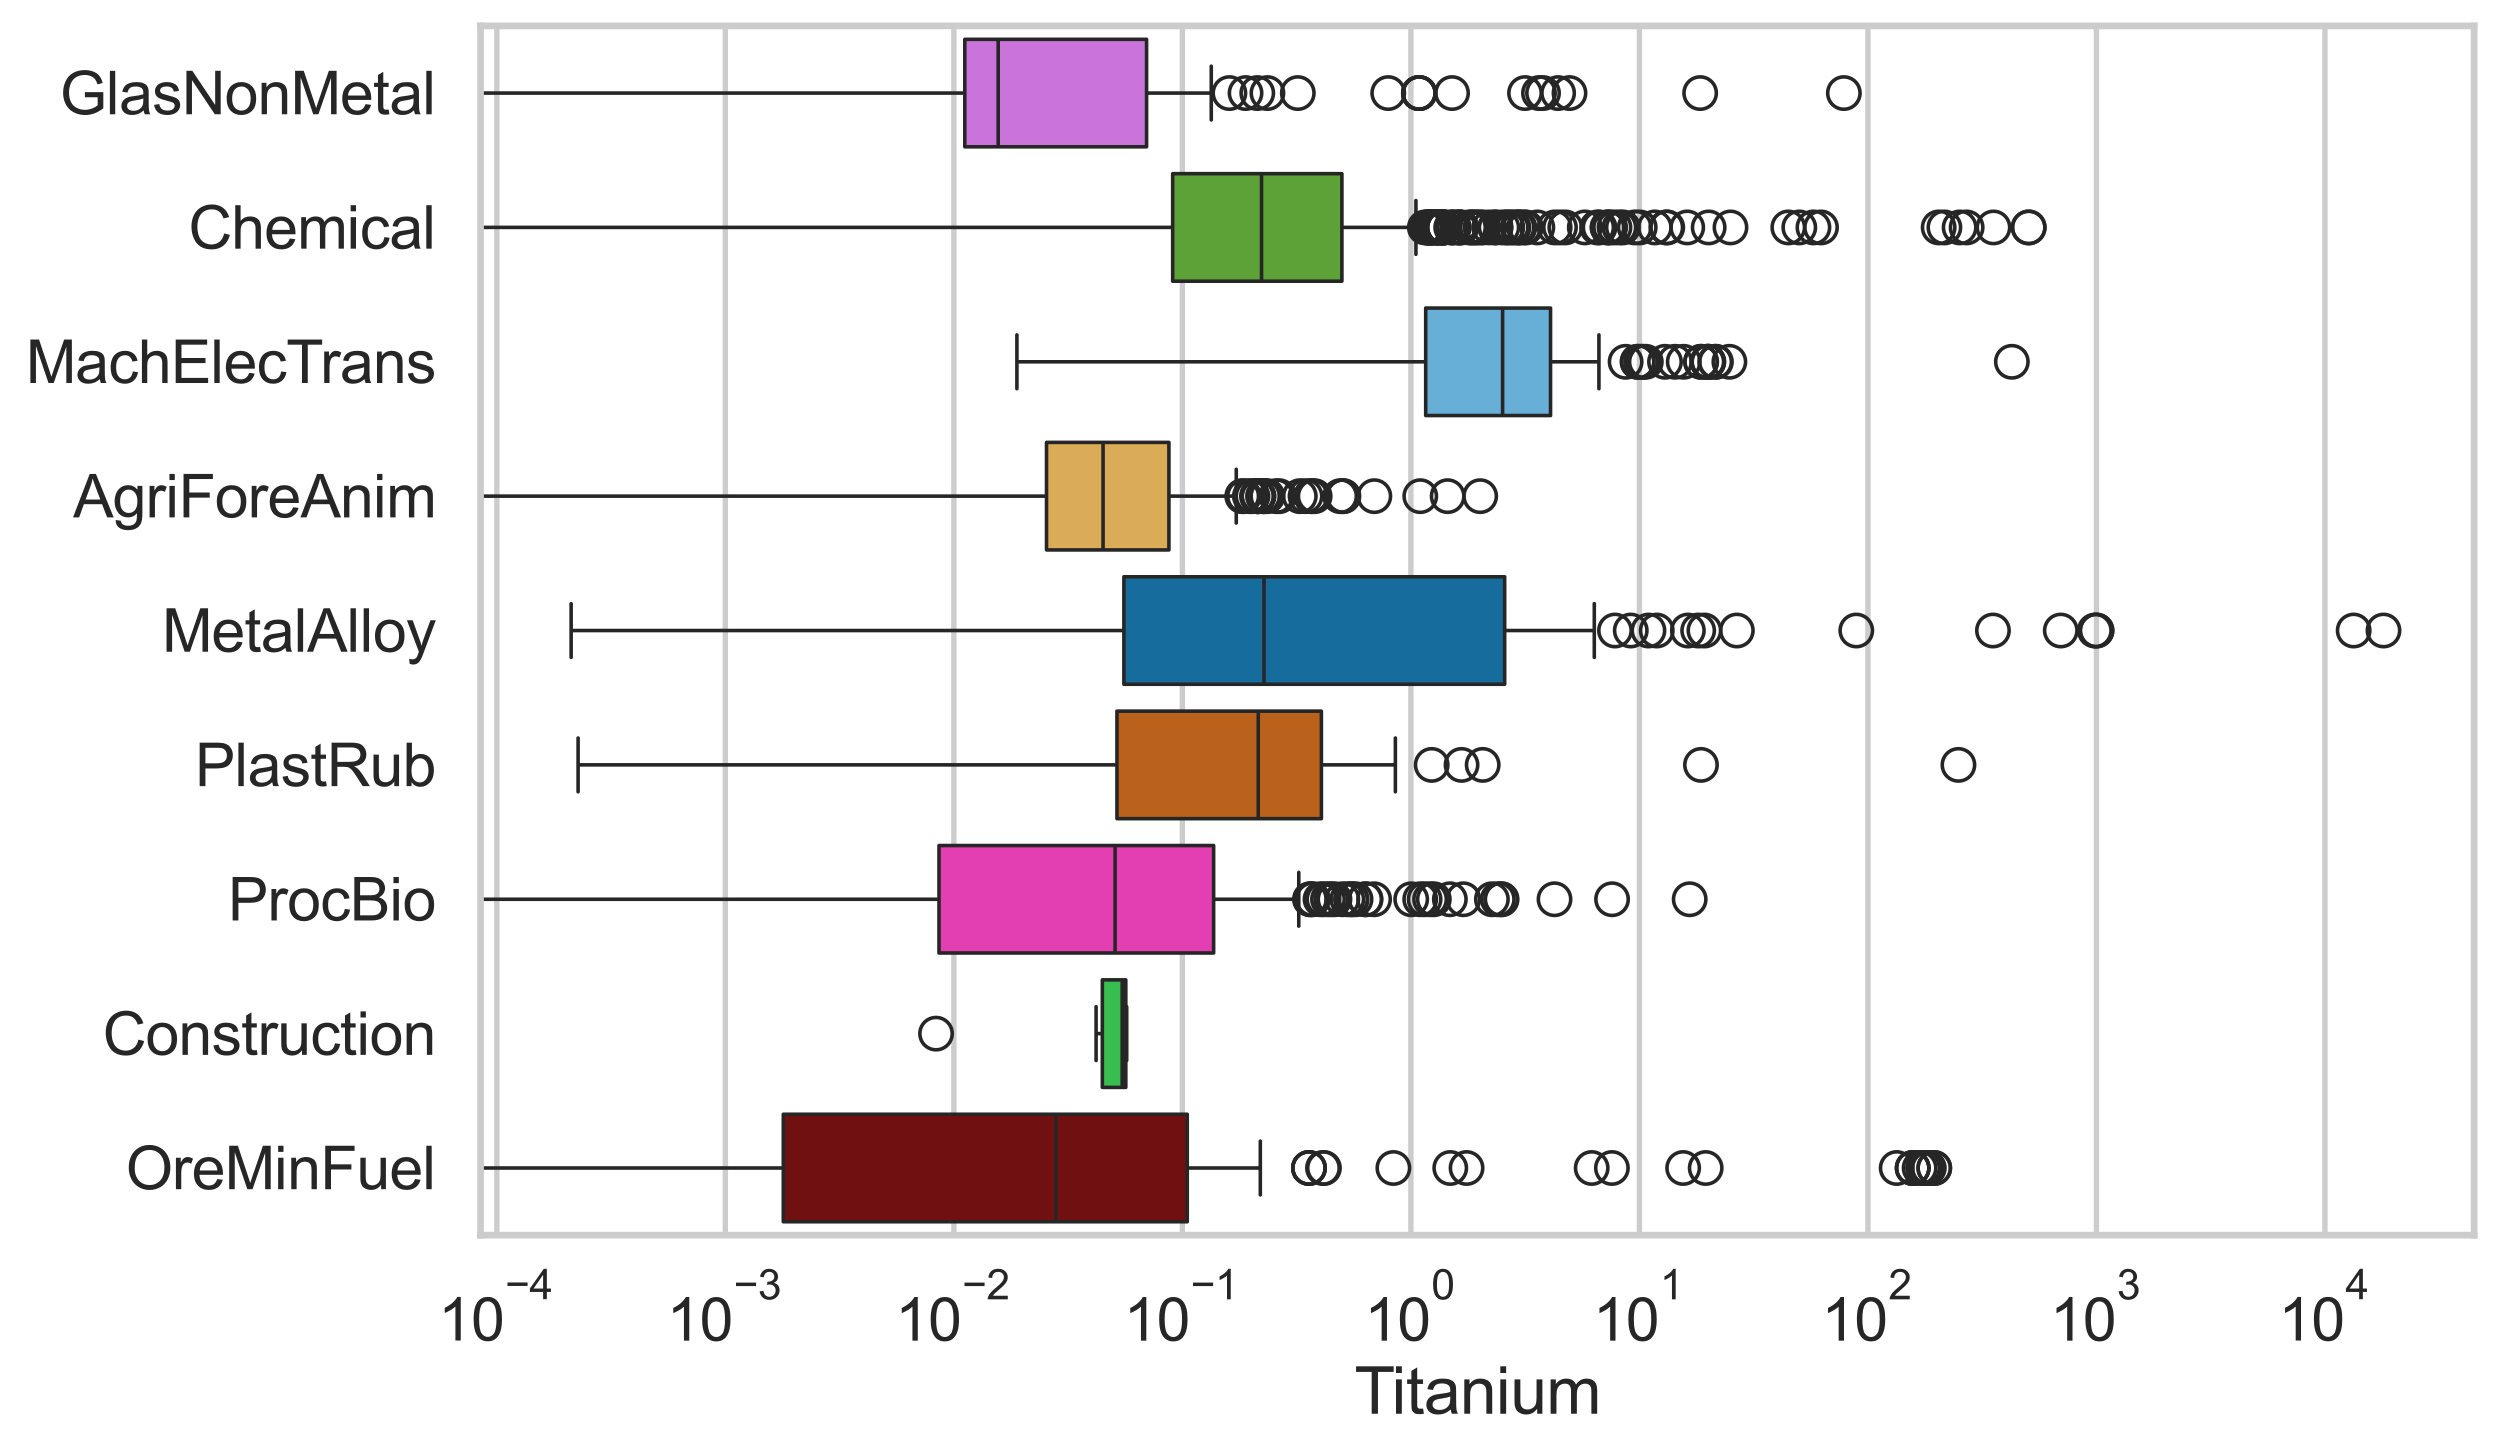 <?xml version="1.0" encoding="utf-8" standalone="no"?>
<!DOCTYPE svg PUBLIC "-//W3C//DTD SVG 1.1//EN"
  "http://www.w3.org/Graphics/SVG/1.1/DTD/svg11.dtd">
<svg xmlns:xlink="http://www.w3.org/1999/xlink" width="695.577pt" height="404.121pt" viewBox="0 0 695.577 404.121" xmlns="http://www.w3.org/2000/svg" version="1.1">
 <defs>
  <style type="text/css">*{stroke-linejoin: round; stroke-linecap: butt}</style>
 </defs>
 <g id="figure_1">
  <g id="patch_1">
   <path d="M 0 404.121 
L 695.577 404.121 
L 695.577 0 
L 0 0 
z
" style="fill: #ffffff"/>
  </g>
  <g id="axes_1">
   <g id="patch_2">
    <path d="M 133.697 343.665 
L 688.377 343.665 
L 688.377 7.2 
L 133.697 7.2 
z
" style="fill: #ffffff"/>
   </g>
   <g id="matplotlib.axis_1">
    <g id="xtick_1">
     <g id="line2d_1">
      <path d="M 138.236 343.665 
L 138.236 7.2 
" clip-path="url(#pc2e6f1750c)" style="fill: none; stroke: #cccccc; stroke-width: 1.5; stroke-linecap: round"/>
     </g>
     <g id="text_1">
      <!-- $\mathdefault{10^{-4}}$ -->
      <g style="fill: #262626" transform="translate(121.901 373.015) scale(0.165 -0.165)">
       <defs>
        <path id="ArialMT-31" d="M 2384 0 
L 1822 0 
L 1822 3584 
Q 1619 3391 1289 3197 
Q 959 3003 697 2906 
L 697 3450 
Q 1169 3672 1522 3987 
Q 1875 4303 2022 4600 
L 2384 4600 
L 2384 0 
z
" transform="scale(0.016)"/>
        <path id="ArialMT-30" d="M 266 2259 
Q 266 3072 433 3567 
Q 600 4063 929 4331 
Q 1259 4600 1759 4600 
Q 2128 4600 2406 4451 
Q 2684 4303 2865 4023 
Q 3047 3744 3150 3342 
Q 3253 2941 3253 2259 
Q 3253 1453 3087 958 
Q 2922 463 2592 192 
Q 2263 -78 1759 -78 
Q 1097 -78 719 397 
Q 266 969 266 2259 
z
M 844 2259 
Q 844 1131 1108 757 
Q 1372 384 1759 384 
Q 2147 384 2411 759 
Q 2675 1134 2675 2259 
Q 2675 3391 2411 3762 
Q 2147 4134 1753 4134 
Q 1366 4134 1134 3806 
Q 844 3388 844 2259 
z
" transform="scale(0.016)"/>
        <path id="ArialMT-2212" d="M 3381 1997 
L 356 1997 
L 356 2522 
L 3381 2522 
L 3381 1997 
z
" transform="scale(0.016)"/>
        <path id="ArialMT-34" d="M 2069 0 
L 2069 1097 
L 81 1097 
L 81 1613 
L 2172 4581 
L 2631 4581 
L 2631 1613 
L 3250 1613 
L 3250 1097 
L 2631 1097 
L 2631 0 
L 2069 0 
z
M 2069 1613 
L 2069 3678 
L 634 1613 
L 2069 1613 
z
" transform="scale(0.016)"/>
       </defs>
       <use xlink:href="#ArialMT-31" transform="translate(0 0.202)"/>
       <use xlink:href="#ArialMT-30" transform="translate(55.615 0.202)"/>
       <use xlink:href="#ArialMT-2212" transform="translate(112.973 69.895) scale(0.7)"/>
       <use xlink:href="#ArialMT-34" transform="translate(153.852 69.895) scale(0.7)"/>
      </g>
     </g>
    </g>
    <g id="xtick_2">
     <g id="line2d_2">
      <path d="M 201.815 343.665 
L 201.815 7.2 
" clip-path="url(#pc2e6f1750c)" style="fill: none; stroke: #cccccc; stroke-width: 1.5; stroke-linecap: round"/>
     </g>
     <g id="text_2">
      <!-- $\mathdefault{10^{-3}}$ -->
      <g style="fill: #262626" transform="translate(185.48 373.18) scale(0.165 -0.165)">
       <defs>
        <path id="ArialMT-33" d="M 269 1209 
L 831 1284 
Q 928 806 1161 595 
Q 1394 384 1728 384 
Q 2125 384 2398 659 
Q 2672 934 2672 1341 
Q 2672 1728 2419 1979 
Q 2166 2231 1775 2231 
Q 1616 2231 1378 2169 
L 1441 2663 
Q 1497 2656 1531 2656 
Q 1891 2656 2178 2843 
Q 2466 3031 2466 3422 
Q 2466 3731 2256 3934 
Q 2047 4138 1716 4138 
Q 1388 4138 1169 3931 
Q 950 3725 888 3313 
L 325 3413 
Q 428 3978 793 4289 
Q 1159 4600 1703 4600 
Q 2078 4600 2393 4439 
Q 2709 4278 2876 4000 
Q 3044 3722 3044 3409 
Q 3044 3113 2884 2869 
Q 2725 2625 2413 2481 
Q 2819 2388 3044 2092 
Q 3269 1797 3269 1353 
Q 3269 753 2831 336 
Q 2394 -81 1725 -81 
Q 1122 -81 723 278 
Q 325 638 269 1209 
z
" transform="scale(0.016)"/>
       </defs>
       <use xlink:href="#ArialMT-31" transform="translate(0 0.994)"/>
       <use xlink:href="#ArialMT-30" transform="translate(55.615 0.994)"/>
       <use xlink:href="#ArialMT-2212" transform="translate(112.973 70.688) scale(0.7)"/>
       <use xlink:href="#ArialMT-33" transform="translate(153.852 70.688) scale(0.7)"/>
      </g>
     </g>
    </g>
    <g id="xtick_3">
     <g id="line2d_3">
      <path d="M 265.395 343.665 
L 265.395 7.2 
" clip-path="url(#pc2e6f1750c)" style="fill: none; stroke: #cccccc; stroke-width: 1.5; stroke-linecap: round"/>
     </g>
     <g id="text_3">
      <!-- $\mathdefault{10^{-2}}$ -->
      <g style="fill: #262626" transform="translate(249.06 373.18) scale(0.165 -0.165)">
       <defs>
        <path id="ArialMT-32" d="M 3222 541 
L 3222 0 
L 194 0 
Q 188 203 259 391 
Q 375 700 629 1000 
Q 884 1300 1366 1694 
Q 2113 2306 2375 2664 
Q 2638 3022 2638 3341 
Q 2638 3675 2398 3904 
Q 2159 4134 1775 4134 
Q 1369 4134 1125 3890 
Q 881 3647 878 3216 
L 300 3275 
Q 359 3922 746 4261 
Q 1134 4600 1788 4600 
Q 2447 4600 2831 4234 
Q 3216 3869 3216 3328 
Q 3216 3053 3103 2787 
Q 2991 2522 2730 2228 
Q 2469 1934 1863 1422 
Q 1356 997 1212 845 
Q 1069 694 975 541 
L 3222 541 
z
" transform="scale(0.016)"/>
       </defs>
       <use xlink:href="#ArialMT-31" transform="translate(0 0.994)"/>
       <use xlink:href="#ArialMT-30" transform="translate(55.615 0.994)"/>
       <use xlink:href="#ArialMT-2212" transform="translate(112.973 70.688) scale(0.7)"/>
       <use xlink:href="#ArialMT-32" transform="translate(153.852 70.688) scale(0.7)"/>
      </g>
     </g>
    </g>
    <g id="xtick_4">
     <g id="line2d_4">
      <path d="M 328.975 343.665 
L 328.975 7.2 
" clip-path="url(#pc2e6f1750c)" style="fill: none; stroke: #cccccc; stroke-width: 1.5; stroke-linecap: round"/>
     </g>
     <g id="text_4">
      <!-- $\mathdefault{10^{-1}}$ -->
      <g style="fill: #262626" transform="translate(312.64 373.18) scale(0.165 -0.165)">
       <use xlink:href="#ArialMT-31" transform="translate(0 0.994)"/>
       <use xlink:href="#ArialMT-30" transform="translate(55.615 0.994)"/>
       <use xlink:href="#ArialMT-2212" transform="translate(112.973 70.688) scale(0.7)"/>
       <use xlink:href="#ArialMT-31" transform="translate(153.852 70.688) scale(0.7)"/>
      </g>
     </g>
    </g>
    <g id="xtick_5">
     <g id="line2d_5">
      <path d="M 392.555 343.665 
L 392.555 7.2 
" clip-path="url(#pc2e6f1750c)" style="fill: none; stroke: #cccccc; stroke-width: 1.5; stroke-linecap: round"/>
     </g>
     <g id="text_5">
      <!-- $\mathdefault{10^{0}}$ -->
      <g style="fill: #262626" transform="translate(379.602 373.18) scale(0.165 -0.165)">
       <use xlink:href="#ArialMT-31" transform="translate(0 0.994)"/>
       <use xlink:href="#ArialMT-30" transform="translate(55.615 0.994)"/>
       <use xlink:href="#ArialMT-30" transform="translate(112.973 70.688) scale(0.7)"/>
      </g>
     </g>
    </g>
    <g id="xtick_6">
     <g id="line2d_6">
      <path d="M 456.134 343.665 
L 456.134 7.2 
" clip-path="url(#pc2e6f1750c)" style="fill: none; stroke: #cccccc; stroke-width: 1.5; stroke-linecap: round"/>
     </g>
     <g id="text_6">
      <!-- $\mathdefault{10^{1}}$ -->
      <g style="fill: #262626" transform="translate(443.182 373.18) scale(0.165 -0.165)">
       <use xlink:href="#ArialMT-31" transform="translate(0 0.994)"/>
       <use xlink:href="#ArialMT-30" transform="translate(55.615 0.994)"/>
       <use xlink:href="#ArialMT-31" transform="translate(112.973 70.688) scale(0.7)"/>
      </g>
     </g>
    </g>
    <g id="xtick_7">
     <g id="line2d_7">
      <path d="M 519.714 343.665 
L 519.714 7.2 
" clip-path="url(#pc2e6f1750c)" style="fill: none; stroke: #cccccc; stroke-width: 1.5; stroke-linecap: round"/>
     </g>
     <g id="text_7">
      <!-- $\mathdefault{10^{2}}$ -->
      <g style="fill: #262626" transform="translate(506.762 373.18) scale(0.165 -0.165)">
       <use xlink:href="#ArialMT-31" transform="translate(0 0.994)"/>
       <use xlink:href="#ArialMT-30" transform="translate(55.615 0.994)"/>
       <use xlink:href="#ArialMT-32" transform="translate(112.973 70.688) scale(0.7)"/>
      </g>
     </g>
    </g>
    <g id="xtick_8">
     <g id="line2d_8">
      <path d="M 583.294 343.665 
L 583.294 7.2 
" clip-path="url(#pc2e6f1750c)" style="fill: none; stroke: #cccccc; stroke-width: 1.5; stroke-linecap: round"/>
     </g>
     <g id="text_8">
      <!-- $\mathdefault{10^{3}}$ -->
      <g style="fill: #262626" transform="translate(570.341 373.18) scale(0.165 -0.165)">
       <use xlink:href="#ArialMT-31" transform="translate(0 0.994)"/>
       <use xlink:href="#ArialMT-30" transform="translate(55.615 0.994)"/>
       <use xlink:href="#ArialMT-33" transform="translate(112.973 70.688) scale(0.7)"/>
      </g>
     </g>
    </g>
    <g id="xtick_9">
     <g id="line2d_9">
      <path d="M 646.874 343.665 
L 646.874 7.2 
" clip-path="url(#pc2e6f1750c)" style="fill: none; stroke: #cccccc; stroke-width: 1.5; stroke-linecap: round"/>
     </g>
     <g id="text_9">
      <!-- $\mathdefault{10^{4}}$ -->
      <g style="fill: #262626" transform="translate(633.921 373.015) scale(0.165 -0.165)">
       <use xlink:href="#ArialMT-31" transform="translate(0 0.202)"/>
       <use xlink:href="#ArialMT-30" transform="translate(55.615 0.202)"/>
       <use xlink:href="#ArialMT-34" transform="translate(112.973 69.895) scale(0.7)"/>
      </g>
     </g>
    </g>
    <g id="xtick_10"/>
    <g id="xtick_11"/>
    <g id="xtick_12"/>
    <g id="xtick_13"/>
    <g id="xtick_14"/>
    <g id="xtick_15"/>
    <g id="xtick_16"/>
    <g id="xtick_17"/>
    <g id="xtick_18"/>
    <g id="xtick_19"/>
    <g id="xtick_20"/>
    <g id="xtick_21"/>
    <g id="xtick_22"/>
    <g id="xtick_23"/>
    <g id="xtick_24"/>
    <g id="xtick_25"/>
    <g id="xtick_26"/>
    <g id="xtick_27"/>
    <g id="xtick_28"/>
    <g id="xtick_29"/>
    <g id="xtick_30"/>
    <g id="xtick_31"/>
    <g id="xtick_32"/>
    <g id="xtick_33"/>
    <g id="xtick_34"/>
    <g id="xtick_35"/>
    <g id="xtick_36"/>
    <g id="xtick_37"/>
    <g id="xtick_38"/>
    <g id="xtick_39"/>
    <g id="xtick_40"/>
    <g id="xtick_41"/>
    <g id="xtick_42"/>
    <g id="xtick_43"/>
    <g id="xtick_44"/>
    <g id="xtick_45"/>
    <g id="xtick_46"/>
    <g id="xtick_47"/>
    <g id="xtick_48"/>
    <g id="xtick_49"/>
    <g id="xtick_50"/>
    <g id="xtick_51"/>
    <g id="xtick_52"/>
    <g id="xtick_53"/>
    <g id="xtick_54"/>
    <g id="xtick_55"/>
    <g id="xtick_56"/>
    <g id="xtick_57"/>
    <g id="xtick_58"/>
    <g id="xtick_59"/>
    <g id="xtick_60"/>
    <g id="xtick_61"/>
    <g id="xtick_62"/>
    <g id="xtick_63"/>
    <g id="xtick_64"/>
    <g id="xtick_65"/>
    <g id="xtick_66"/>
    <g id="xtick_67"/>
    <g id="xtick_68"/>
    <g id="xtick_69"/>
    <g id="xtick_70"/>
    <g id="xtick_71"/>
    <g id="xtick_72"/>
    <g id="xtick_73"/>
    <g id="xtick_74"/>
    <g id="xtick_75"/>
    <g id="xtick_76"/>
    <g id="xtick_77"/>
    <g id="text_10">
     <!-- Titanium -->
     <g style="fill: #262626" transform="translate(376.866 393.344) scale(0.18 -0.18)">
      <defs>
       <path id="ArialMT-54" d="M 1659 0 
L 1659 4041 
L 150 4041 
L 150 4581 
L 3781 4581 
L 3781 4041 
L 2266 4041 
L 2266 0 
L 1659 0 
z
" transform="scale(0.016)"/>
       <path id="ArialMT-69" d="M 425 3934 
L 425 4581 
L 988 4581 
L 988 3934 
L 425 3934 
z
M 425 0 
L 425 3319 
L 988 3319 
L 988 0 
L 425 0 
z
" transform="scale(0.016)"/>
       <path id="ArialMT-74" d="M 1650 503 
L 1731 6 
Q 1494 -44 1306 -44 
Q 1000 -44 831 53 
Q 663 150 594 308 
Q 525 466 525 972 
L 525 2881 
L 113 2881 
L 113 3319 
L 525 3319 
L 525 4141 
L 1084 4478 
L 1084 3319 
L 1650 3319 
L 1650 2881 
L 1084 2881 
L 1084 941 
Q 1084 700 1114 631 
Q 1144 563 1211 522 
Q 1278 481 1403 481 
Q 1497 481 1650 503 
z
" transform="scale(0.016)"/>
       <path id="ArialMT-61" d="M 2588 409 
Q 2275 144 1986 34 
Q 1697 -75 1366 -75 
Q 819 -75 525 192 
Q 231 459 231 875 
Q 231 1119 342 1320 
Q 453 1522 633 1644 
Q 813 1766 1038 1828 
Q 1203 1872 1538 1913 
Q 2219 1994 2541 2106 
Q 2544 2222 2544 2253 
Q 2544 2597 2384 2738 
Q 2169 2928 1744 2928 
Q 1347 2928 1158 2789 
Q 969 2650 878 2297 
L 328 2372 
Q 403 2725 575 2942 
Q 747 3159 1072 3276 
Q 1397 3394 1825 3394 
Q 2250 3394 2515 3294 
Q 2781 3194 2906 3042 
Q 3031 2891 3081 2659 
Q 3109 2516 3109 2141 
L 3109 1391 
Q 3109 606 3145 398 
Q 3181 191 3288 0 
L 2700 0 
Q 2613 175 2588 409 
z
M 2541 1666 
Q 2234 1541 1622 1453 
Q 1275 1403 1131 1340 
Q 988 1278 909 1158 
Q 831 1038 831 891 
Q 831 666 1001 516 
Q 1172 366 1500 366 
Q 1825 366 2078 508 
Q 2331 650 2450 897 
Q 2541 1088 2541 1459 
L 2541 1666 
z
" transform="scale(0.016)"/>
       <path id="ArialMT-6e" d="M 422 0 
L 422 3319 
L 928 3319 
L 928 2847 
Q 1294 3394 1984 3394 
Q 2284 3394 2536 3286 
Q 2788 3178 2913 3003 
Q 3038 2828 3088 2588 
Q 3119 2431 3119 2041 
L 3119 0 
L 2556 0 
L 2556 2019 
Q 2556 2363 2490 2533 
Q 2425 2703 2258 2804 
Q 2091 2906 1866 2906 
Q 1506 2906 1245 2678 
Q 984 2450 984 1813 
L 984 0 
L 422 0 
z
" transform="scale(0.016)"/>
       <path id="ArialMT-75" d="M 2597 0 
L 2597 488 
Q 2209 -75 1544 -75 
Q 1250 -75 995 37 
Q 741 150 617 320 
Q 494 491 444 738 
Q 409 903 409 1263 
L 409 3319 
L 972 3319 
L 972 1478 
Q 972 1038 1006 884 
Q 1059 663 1231 536 
Q 1403 409 1656 409 
Q 1909 409 2131 539 
Q 2353 669 2445 892 
Q 2538 1116 2538 1541 
L 2538 3319 
L 3100 3319 
L 3100 0 
L 2597 0 
z
" transform="scale(0.016)"/>
       <path id="ArialMT-6d" d="M 422 0 
L 422 3319 
L 925 3319 
L 925 2853 
Q 1081 3097 1340 3245 
Q 1600 3394 1931 3394 
Q 2300 3394 2536 3241 
Q 2772 3088 2869 2813 
Q 3263 3394 3894 3394 
Q 4388 3394 4653 3120 
Q 4919 2847 4919 2278 
L 4919 0 
L 4359 0 
L 4359 2091 
Q 4359 2428 4304 2576 
Q 4250 2725 4106 2815 
Q 3963 2906 3769 2906 
Q 3419 2906 3187 2673 
Q 2956 2441 2956 1928 
L 2956 0 
L 2394 0 
L 2394 2156 
Q 2394 2531 2256 2718 
Q 2119 2906 1806 2906 
Q 1569 2906 1367 2781 
Q 1166 2656 1075 2415 
Q 984 2175 984 1722 
L 984 0 
L 422 0 
z
" transform="scale(0.016)"/>
      </defs>
      <use xlink:href="#ArialMT-54"/>
      <use xlink:href="#ArialMT-69" transform="translate(57.334 0)"/>
      <use xlink:href="#ArialMT-74" transform="translate(79.551 0)"/>
      <use xlink:href="#ArialMT-61" transform="translate(107.334 0)"/>
      <use xlink:href="#ArialMT-6e" transform="translate(162.949 0)"/>
      <use xlink:href="#ArialMT-69" transform="translate(218.564 0)"/>
      <use xlink:href="#ArialMT-75" transform="translate(240.781 0)"/>
      <use xlink:href="#ArialMT-6d" transform="translate(296.396 0)"/>
     </g>
    </g>
   </g>
   <g id="matplotlib.axis_2">
    <g id="ytick_1">
     <g id="text_11">
      <!-- GlasNonMetal -->
      <g style="fill: #262626" transform="translate(16.659 31.798) scale(0.165 -0.165)">
       <defs>
        <path id="ArialMT-47" d="M 2638 1797 
L 2638 2334 
L 4578 2338 
L 4578 638 
Q 4131 281 3656 101 
Q 3181 -78 2681 -78 
Q 2006 -78 1454 211 
Q 903 500 622 1047 
Q 341 1594 341 2269 
Q 341 2938 620 3517 
Q 900 4097 1425 4378 
Q 1950 4659 2634 4659 
Q 3131 4659 3532 4498 
Q 3934 4338 4162 4050 
Q 4391 3763 4509 3300 
L 3963 3150 
Q 3859 3500 3706 3700 
Q 3553 3900 3268 4020 
Q 2984 4141 2638 4141 
Q 2222 4141 1919 4014 
Q 1616 3888 1430 3681 
Q 1244 3475 1141 3228 
Q 966 2803 966 2306 
Q 966 1694 1177 1281 
Q 1388 869 1791 669 
Q 2194 469 2647 469 
Q 3041 469 3416 620 
Q 3791 772 3984 944 
L 3984 1797 
L 2638 1797 
z
" transform="scale(0.016)"/>
        <path id="ArialMT-6c" d="M 409 0 
L 409 4581 
L 972 4581 
L 972 0 
L 409 0 
z
" transform="scale(0.016)"/>
        <path id="ArialMT-73" d="M 197 991 
L 753 1078 
Q 800 744 1014 566 
Q 1228 388 1613 388 
Q 2000 388 2187 545 
Q 2375 703 2375 916 
Q 2375 1106 2209 1216 
Q 2094 1291 1634 1406 
Q 1016 1563 777 1677 
Q 538 1791 414 1992 
Q 291 2194 291 2438 
Q 291 2659 392 2848 
Q 494 3038 669 3163 
Q 800 3259 1026 3326 
Q 1253 3394 1513 3394 
Q 1903 3394 2198 3281 
Q 2494 3169 2634 2976 
Q 2775 2784 2828 2463 
L 2278 2388 
Q 2241 2644 2061 2787 
Q 1881 2931 1553 2931 
Q 1166 2931 1000 2803 
Q 834 2675 834 2503 
Q 834 2394 903 2306 
Q 972 2216 1119 2156 
Q 1203 2125 1616 2013 
Q 2213 1853 2448 1751 
Q 2684 1650 2818 1456 
Q 2953 1263 2953 975 
Q 2953 694 2789 445 
Q 2625 197 2315 61 
Q 2006 -75 1616 -75 
Q 969 -75 630 194 
Q 291 463 197 991 
z
" transform="scale(0.016)"/>
        <path id="ArialMT-4e" d="M 488 0 
L 488 4581 
L 1109 4581 
L 3516 984 
L 3516 4581 
L 4097 4581 
L 4097 0 
L 3475 0 
L 1069 3600 
L 1069 0 
L 488 0 
z
" transform="scale(0.016)"/>
        <path id="ArialMT-6f" d="M 213 1659 
Q 213 2581 725 3025 
Q 1153 3394 1769 3394 
Q 2453 3394 2887 2945 
Q 3322 2497 3322 1706 
Q 3322 1066 3130 698 
Q 2938 331 2570 128 
Q 2203 -75 1769 -75 
Q 1072 -75 642 372 
Q 213 819 213 1659 
z
M 791 1659 
Q 791 1022 1069 705 
Q 1347 388 1769 388 
Q 2188 388 2466 706 
Q 2744 1025 2744 1678 
Q 2744 2294 2464 2611 
Q 2184 2928 1769 2928 
Q 1347 2928 1069 2612 
Q 791 2297 791 1659 
z
" transform="scale(0.016)"/>
        <path id="ArialMT-4d" d="M 475 0 
L 475 4581 
L 1388 4581 
L 2472 1338 
Q 2622 884 2691 659 
Q 2769 909 2934 1394 
L 4031 4581 
L 4847 4581 
L 4847 0 
L 4263 0 
L 4263 3834 
L 2931 0 
L 2384 0 
L 1059 3900 
L 1059 0 
L 475 0 
z
" transform="scale(0.016)"/>
        <path id="ArialMT-65" d="M 2694 1069 
L 3275 997 
Q 3138 488 2766 206 
Q 2394 -75 1816 -75 
Q 1088 -75 661 373 
Q 234 822 234 1631 
Q 234 2469 665 2931 
Q 1097 3394 1784 3394 
Q 2450 3394 2872 2941 
Q 3294 2488 3294 1666 
Q 3294 1616 3291 1516 
L 816 1516 
Q 847 969 1125 678 
Q 1403 388 1819 388 
Q 2128 388 2347 550 
Q 2566 713 2694 1069 
z
M 847 1978 
L 2700 1978 
Q 2663 2397 2488 2606 
Q 2219 2931 1791 2931 
Q 1403 2931 1139 2672 
Q 875 2413 847 1978 
z
" transform="scale(0.016)"/>
       </defs>
       <use xlink:href="#ArialMT-47"/>
       <use xlink:href="#ArialMT-6c" transform="translate(77.783 0)"/>
       <use xlink:href="#ArialMT-61" transform="translate(100 0)"/>
       <use xlink:href="#ArialMT-73" transform="translate(155.615 0)"/>
       <use xlink:href="#ArialMT-4e" transform="translate(205.615 0)"/>
       <use xlink:href="#ArialMT-6f" transform="translate(277.832 0)"/>
       <use xlink:href="#ArialMT-6e" transform="translate(333.447 0)"/>
       <use xlink:href="#ArialMT-4d" transform="translate(389.062 0)"/>
       <use xlink:href="#ArialMT-65" transform="translate(472.363 0)"/>
       <use xlink:href="#ArialMT-74" transform="translate(527.979 0)"/>
       <use xlink:href="#ArialMT-61" transform="translate(555.762 0)"/>
       <use xlink:href="#ArialMT-6c" transform="translate(611.377 0)"/>
      </g>
     </g>
    </g>
    <g id="ytick_2">
     <g id="text_12">
      <!-- Chemical -->
      <g style="fill: #262626" transform="translate(52.428 69.183) scale(0.165 -0.165)">
       <defs>
        <path id="ArialMT-43" d="M 3763 1606 
L 4369 1453 
Q 4178 706 3683 314 
Q 3188 -78 2472 -78 
Q 1731 -78 1267 223 
Q 803 525 561 1097 
Q 319 1669 319 2325 
Q 319 3041 592 3573 
Q 866 4106 1370 4382 
Q 1875 4659 2481 4659 
Q 3169 4659 3637 4309 
Q 4106 3959 4291 3325 
L 3694 3184 
Q 3534 3684 3231 3912 
Q 2928 4141 2469 4141 
Q 1941 4141 1586 3887 
Q 1231 3634 1087 3207 
Q 944 2781 944 2328 
Q 944 1744 1114 1308 
Q 1284 872 1643 656 
Q 2003 441 2422 441 
Q 2931 441 3284 734 
Q 3638 1028 3763 1606 
z
" transform="scale(0.016)"/>
        <path id="ArialMT-68" d="M 422 0 
L 422 4581 
L 984 4581 
L 984 2938 
Q 1378 3394 1978 3394 
Q 2347 3394 2619 3248 
Q 2891 3103 3008 2847 
Q 3125 2591 3125 2103 
L 3125 0 
L 2563 0 
L 2563 2103 
Q 2563 2525 2380 2717 
Q 2197 2909 1863 2909 
Q 1613 2909 1392 2779 
Q 1172 2650 1078 2428 
Q 984 2206 984 1816 
L 984 0 
L 422 0 
z
" transform="scale(0.016)"/>
        <path id="ArialMT-63" d="M 2588 1216 
L 3141 1144 
Q 3050 572 2676 248 
Q 2303 -75 1759 -75 
Q 1078 -75 664 370 
Q 250 816 250 1647 
Q 250 2184 428 2587 
Q 606 2991 970 3192 
Q 1334 3394 1763 3394 
Q 2303 3394 2647 3120 
Q 2991 2847 3088 2344 
L 2541 2259 
Q 2463 2594 2264 2762 
Q 2066 2931 1784 2931 
Q 1359 2931 1093 2626 
Q 828 2322 828 1663 
Q 828 994 1084 691 
Q 1341 388 1753 388 
Q 2084 388 2306 591 
Q 2528 794 2588 1216 
z
" transform="scale(0.016)"/>
       </defs>
       <use xlink:href="#ArialMT-43"/>
       <use xlink:href="#ArialMT-68" transform="translate(72.217 0)"/>
       <use xlink:href="#ArialMT-65" transform="translate(127.832 0)"/>
       <use xlink:href="#ArialMT-6d" transform="translate(183.447 0)"/>
       <use xlink:href="#ArialMT-69" transform="translate(266.748 0)"/>
       <use xlink:href="#ArialMT-63" transform="translate(288.965 0)"/>
       <use xlink:href="#ArialMT-61" transform="translate(338.965 0)"/>
       <use xlink:href="#ArialMT-6c" transform="translate(394.58 0)"/>
      </g>
     </g>
    </g>
    <g id="ytick_3">
     <g id="text_13">
      <!-- MachElecTrans -->
      <g style="fill: #262626" transform="translate(7.2 106.568) scale(0.165 -0.165)">
       <defs>
        <path id="ArialMT-45" d="M 506 0 
L 506 4581 
L 3819 4581 
L 3819 4041 
L 1113 4041 
L 1113 2638 
L 3647 2638 
L 3647 2100 
L 1113 2100 
L 1113 541 
L 3925 541 
L 3925 0 
L 506 0 
z
" transform="scale(0.016)"/>
        <path id="ArialMT-72" d="M 416 0 
L 416 3319 
L 922 3319 
L 922 2816 
Q 1116 3169 1280 3281 
Q 1444 3394 1641 3394 
Q 1925 3394 2219 3213 
L 2025 2691 
Q 1819 2813 1613 2813 
Q 1428 2813 1281 2702 
Q 1134 2591 1072 2394 
Q 978 2094 978 1738 
L 978 0 
L 416 0 
z
" transform="scale(0.016)"/>
       </defs>
       <use xlink:href="#ArialMT-4d"/>
       <use xlink:href="#ArialMT-61" transform="translate(83.301 0)"/>
       <use xlink:href="#ArialMT-63" transform="translate(138.916 0)"/>
       <use xlink:href="#ArialMT-68" transform="translate(188.916 0)"/>
       <use xlink:href="#ArialMT-45" transform="translate(244.531 0)"/>
       <use xlink:href="#ArialMT-6c" transform="translate(311.23 0)"/>
       <use xlink:href="#ArialMT-65" transform="translate(333.447 0)"/>
       <use xlink:href="#ArialMT-63" transform="translate(389.062 0)"/>
       <use xlink:href="#ArialMT-54" transform="translate(439.062 0)"/>
       <use xlink:href="#ArialMT-72" transform="translate(496.396 0)"/>
       <use xlink:href="#ArialMT-61" transform="translate(529.697 0)"/>
       <use xlink:href="#ArialMT-6e" transform="translate(585.312 0)"/>
       <use xlink:href="#ArialMT-73" transform="translate(640.928 0)"/>
      </g>
     </g>
    </g>
    <g id="ytick_4">
     <g id="text_14">
      <!-- AgriForeAnim -->
      <g style="fill: #262626" transform="translate(20.341 143.953) scale(0.165 -0.165)">
       <defs>
        <path id="ArialMT-41" d="M -9 0 
L 1750 4581 
L 2403 4581 
L 4278 0 
L 3588 0 
L 3053 1388 
L 1138 1388 
L 634 0 
L -9 0 
z
M 1313 1881 
L 2866 1881 
L 2388 3150 
Q 2169 3728 2063 4100 
Q 1975 3659 1816 3225 
L 1313 1881 
z
" transform="scale(0.016)"/>
        <path id="ArialMT-67" d="M 319 -275 
L 866 -356 
Q 900 -609 1056 -725 
Q 1266 -881 1628 -881 
Q 2019 -881 2231 -725 
Q 2444 -569 2519 -288 
Q 2563 -116 2559 434 
Q 2191 0 1641 0 
Q 956 0 581 494 
Q 206 988 206 1678 
Q 206 2153 378 2554 
Q 550 2956 876 3175 
Q 1203 3394 1644 3394 
Q 2231 3394 2613 2919 
L 2613 3319 
L 3131 3319 
L 3131 450 
Q 3131 -325 2973 -648 
Q 2816 -972 2473 -1159 
Q 2131 -1347 1631 -1347 
Q 1038 -1347 672 -1080 
Q 306 -813 319 -275 
z
M 784 1719 
Q 784 1066 1043 766 
Q 1303 466 1694 466 
Q 2081 466 2343 764 
Q 2606 1063 2606 1700 
Q 2606 2309 2336 2618 
Q 2066 2928 1684 2928 
Q 1309 2928 1046 2623 
Q 784 2319 784 1719 
z
" transform="scale(0.016)"/>
        <path id="ArialMT-46" d="M 525 0 
L 525 4581 
L 3616 4581 
L 3616 4041 
L 1131 4041 
L 1131 2622 
L 3281 2622 
L 3281 2081 
L 1131 2081 
L 1131 0 
L 525 0 
z
" transform="scale(0.016)"/>
       </defs>
       <use xlink:href="#ArialMT-41"/>
       <use xlink:href="#ArialMT-67" transform="translate(66.699 0)"/>
       <use xlink:href="#ArialMT-72" transform="translate(122.314 0)"/>
       <use xlink:href="#ArialMT-69" transform="translate(155.615 0)"/>
       <use xlink:href="#ArialMT-46" transform="translate(177.832 0)"/>
       <use xlink:href="#ArialMT-6f" transform="translate(238.916 0)"/>
       <use xlink:href="#ArialMT-72" transform="translate(294.531 0)"/>
       <use xlink:href="#ArialMT-65" transform="translate(327.832 0)"/>
       <use xlink:href="#ArialMT-41" transform="translate(383.447 0)"/>
       <use xlink:href="#ArialMT-6e" transform="translate(450.146 0)"/>
       <use xlink:href="#ArialMT-69" transform="translate(505.762 0)"/>
       <use xlink:href="#ArialMT-6d" transform="translate(527.979 0)"/>
      </g>
     </g>
    </g>
    <g id="ytick_5">
     <g id="text_15">
      <!-- MetalAlloy -->
      <g style="fill: #262626" transform="translate(45.088 181.337) scale(0.165 -0.165)">
       <defs>
        <path id="ArialMT-79" d="M 397 -1278 
L 334 -750 
Q 519 -800 656 -800 
Q 844 -800 956 -737 
Q 1069 -675 1141 -563 
Q 1194 -478 1313 -144 
Q 1328 -97 1363 -6 
L 103 3319 
L 709 3319 
L 1400 1397 
Q 1534 1031 1641 628 
Q 1738 1016 1872 1384 
L 2581 3319 
L 3144 3319 
L 1881 -56 
Q 1678 -603 1566 -809 
Q 1416 -1088 1222 -1217 
Q 1028 -1347 759 -1347 
Q 597 -1347 397 -1278 
z
" transform="scale(0.016)"/>
       </defs>
       <use xlink:href="#ArialMT-4d"/>
       <use xlink:href="#ArialMT-65" transform="translate(83.301 0)"/>
       <use xlink:href="#ArialMT-74" transform="translate(138.916 0)"/>
       <use xlink:href="#ArialMT-61" transform="translate(166.699 0)"/>
       <use xlink:href="#ArialMT-6c" transform="translate(222.314 0)"/>
       <use xlink:href="#ArialMT-41" transform="translate(244.531 0)"/>
       <use xlink:href="#ArialMT-6c" transform="translate(311.23 0)"/>
       <use xlink:href="#ArialMT-6c" transform="translate(333.447 0)"/>
       <use xlink:href="#ArialMT-6f" transform="translate(355.664 0)"/>
       <use xlink:href="#ArialMT-79" transform="translate(411.279 0)"/>
      </g>
     </g>
    </g>
    <g id="ytick_6">
     <g id="text_16">
      <!-- PlastRub -->
      <g style="fill: #262626" transform="translate(54.248 218.722) scale(0.165 -0.165)">
       <defs>
        <path id="ArialMT-50" d="M 494 0 
L 494 4581 
L 2222 4581 
Q 2678 4581 2919 4538 
Q 3256 4481 3484 4323 
Q 3713 4166 3852 3881 
Q 3991 3597 3991 3256 
Q 3991 2672 3619 2267 
Q 3247 1863 2275 1863 
L 1100 1863 
L 1100 0 
L 494 0 
z
M 1100 2403 
L 2284 2403 
Q 2872 2403 3119 2622 
Q 3366 2841 3366 3238 
Q 3366 3525 3220 3729 
Q 3075 3934 2838 4000 
Q 2684 4041 2272 4041 
L 1100 4041 
L 1100 2403 
z
" transform="scale(0.016)"/>
        <path id="ArialMT-52" d="M 503 0 
L 503 4581 
L 2534 4581 
Q 3147 4581 3465 4457 
Q 3784 4334 3975 4021 
Q 4166 3709 4166 3331 
Q 4166 2844 3850 2509 
Q 3534 2175 2875 2084 
Q 3116 1969 3241 1856 
Q 3506 1613 3744 1247 
L 4541 0 
L 3778 0 
L 3172 953 
Q 2906 1366 2734 1584 
Q 2563 1803 2427 1890 
Q 2291 1978 2150 2013 
Q 2047 2034 1813 2034 
L 1109 2034 
L 1109 0 
L 503 0 
z
M 1109 2559 
L 2413 2559 
Q 2828 2559 3062 2645 
Q 3297 2731 3419 2920 
Q 3541 3109 3541 3331 
Q 3541 3656 3305 3865 
Q 3069 4075 2559 4075 
L 1109 4075 
L 1109 2559 
z
" transform="scale(0.016)"/>
        <path id="ArialMT-62" d="M 941 0 
L 419 0 
L 419 4581 
L 981 4581 
L 981 2947 
Q 1338 3394 1891 3394 
Q 2197 3394 2470 3270 
Q 2744 3147 2920 2923 
Q 3097 2700 3197 2384 
Q 3297 2069 3297 1709 
Q 3297 856 2875 390 
Q 2453 -75 1863 -75 
Q 1275 -75 941 416 
L 941 0 
z
M 934 1684 
Q 934 1088 1097 822 
Q 1363 388 1816 388 
Q 2184 388 2453 708 
Q 2722 1028 2722 1663 
Q 2722 2313 2464 2622 
Q 2206 2931 1841 2931 
Q 1472 2931 1203 2611 
Q 934 2291 934 1684 
z
" transform="scale(0.016)"/>
       </defs>
       <use xlink:href="#ArialMT-50"/>
       <use xlink:href="#ArialMT-6c" transform="translate(66.699 0)"/>
       <use xlink:href="#ArialMT-61" transform="translate(88.916 0)"/>
       <use xlink:href="#ArialMT-73" transform="translate(144.531 0)"/>
       <use xlink:href="#ArialMT-74" transform="translate(194.531 0)"/>
       <use xlink:href="#ArialMT-52" transform="translate(222.314 0)"/>
       <use xlink:href="#ArialMT-75" transform="translate(294.531 0)"/>
       <use xlink:href="#ArialMT-62" transform="translate(350.146 0)"/>
      </g>
     </g>
    </g>
    <g id="ytick_7">
     <g id="text_17">
      <!-- ProcBio -->
      <g style="fill: #262626" transform="translate(63.424 256.107) scale(0.165 -0.165)">
       <defs>
        <path id="ArialMT-42" d="M 469 0 
L 469 4581 
L 2188 4581 
Q 2713 4581 3030 4442 
Q 3347 4303 3526 4014 
Q 3706 3725 3706 3409 
Q 3706 3116 3547 2856 
Q 3388 2597 3066 2438 
Q 3481 2316 3704 2022 
Q 3928 1728 3928 1328 
Q 3928 1006 3792 729 
Q 3656 453 3456 303 
Q 3256 153 2954 76 
Q 2653 0 2216 0 
L 469 0 
z
M 1075 2656 
L 2066 2656 
Q 2469 2656 2644 2709 
Q 2875 2778 2992 2937 
Q 3109 3097 3109 3338 
Q 3109 3566 3000 3739 
Q 2891 3913 2687 3977 
Q 2484 4041 1991 4041 
L 1075 4041 
L 1075 2656 
z
M 1075 541 
L 2216 541 
Q 2509 541 2628 563 
Q 2838 600 2978 687 
Q 3119 775 3209 942 
Q 3300 1109 3300 1328 
Q 3300 1584 3169 1773 
Q 3038 1963 2805 2039 
Q 2572 2116 2134 2116 
L 1075 2116 
L 1075 541 
z
" transform="scale(0.016)"/>
       </defs>
       <use xlink:href="#ArialMT-50"/>
       <use xlink:href="#ArialMT-72" transform="translate(66.699 0)"/>
       <use xlink:href="#ArialMT-6f" transform="translate(100 0)"/>
       <use xlink:href="#ArialMT-63" transform="translate(155.615 0)"/>
       <use xlink:href="#ArialMT-42" transform="translate(205.615 0)"/>
       <use xlink:href="#ArialMT-69" transform="translate(272.314 0)"/>
       <use xlink:href="#ArialMT-6f" transform="translate(294.531 0)"/>
      </g>
     </g>
    </g>
    <g id="ytick_8">
     <g id="text_18">
      <!-- Construction -->
      <g style="fill: #262626" transform="translate(28.575 293.492) scale(0.165 -0.165)">
       <use xlink:href="#ArialMT-43"/>
       <use xlink:href="#ArialMT-6f" transform="translate(72.217 0)"/>
       <use xlink:href="#ArialMT-6e" transform="translate(127.832 0)"/>
       <use xlink:href="#ArialMT-73" transform="translate(183.447 0)"/>
       <use xlink:href="#ArialMT-74" transform="translate(233.447 0)"/>
       <use xlink:href="#ArialMT-72" transform="translate(261.23 0)"/>
       <use xlink:href="#ArialMT-75" transform="translate(294.531 0)"/>
       <use xlink:href="#ArialMT-63" transform="translate(350.146 0)"/>
       <use xlink:href="#ArialMT-74" transform="translate(400.146 0)"/>
       <use xlink:href="#ArialMT-69" transform="translate(427.93 0)"/>
       <use xlink:href="#ArialMT-6f" transform="translate(450.146 0)"/>
       <use xlink:href="#ArialMT-6e" transform="translate(505.762 0)"/>
      </g>
     </g>
    </g>
    <g id="ytick_9">
     <g id="text_19">
      <!-- OreMinFuel -->
      <g style="fill: #262626" transform="translate(35.013 330.877) scale(0.165 -0.165)">
       <defs>
        <path id="ArialMT-4f" d="M 309 2231 
Q 309 3372 921 4017 
Q 1534 4663 2503 4663 
Q 3138 4663 3647 4359 
Q 4156 4056 4423 3514 
Q 4691 2972 4691 2284 
Q 4691 1588 4409 1038 
Q 4128 488 3612 205 
Q 3097 -78 2500 -78 
Q 1853 -78 1343 234 
Q 834 547 571 1087 
Q 309 1628 309 2231 
z
M 934 2222 
Q 934 1394 1379 917 
Q 1825 441 2497 441 
Q 3181 441 3623 922 
Q 4066 1403 4066 2288 
Q 4066 2847 3877 3264 
Q 3688 3681 3323 3911 
Q 2959 4141 2506 4141 
Q 1863 4141 1398 3698 
Q 934 3256 934 2222 
z
" transform="scale(0.016)"/>
       </defs>
       <use xlink:href="#ArialMT-4f"/>
       <use xlink:href="#ArialMT-72" transform="translate(77.783 0)"/>
       <use xlink:href="#ArialMT-65" transform="translate(111.084 0)"/>
       <use xlink:href="#ArialMT-4d" transform="translate(166.699 0)"/>
       <use xlink:href="#ArialMT-69" transform="translate(250 0)"/>
       <use xlink:href="#ArialMT-6e" transform="translate(272.217 0)"/>
       <use xlink:href="#ArialMT-46" transform="translate(327.832 0)"/>
       <use xlink:href="#ArialMT-75" transform="translate(388.916 0)"/>
       <use xlink:href="#ArialMT-65" transform="translate(444.531 0)"/>
       <use xlink:href="#ArialMT-6c" transform="translate(500.146 0)"/>
      </g>
     </g>
    </g>
   </g>
   <g id="patch_3">
    <path d="M 268.437 10.938 
L 268.437 40.846 
L 319.011 40.846 
L 319.011 10.938 
L 268.437 10.938 
z
" clip-path="url(#pc2e6f1750c)" style="fill: #ca74db; stroke: #262626; stroke-linejoin: miter"/>
   </g>
   <g id="line2d_10">
    <path d="M 268.437 25.892 
L -1 25.892 
" clip-path="url(#pc2e6f1750c)" style="fill: none; stroke: #262626"/>
   </g>
   <g id="line2d_11">
    <path d="M 319.011 25.892 
L 337.011 25.892 
" clip-path="url(#pc2e6f1750c)" style="fill: none; stroke: #262626"/>
   </g>
   <g id="line2d_12">
    <path clip-path="url(#pc2e6f1750c)" style="fill: none; stroke: #262626; stroke-linecap: round"/>
   </g>
   <g id="line2d_13">
    <path d="M 337.011 18.415 
L 337.011 33.369 
" clip-path="url(#pc2e6f1750c)" style="fill: none; stroke: #262626; stroke-linecap: round"/>
   </g>
   <g id="line2d_14">
    <defs>
     <path id="ma0b2dcadb6" d="M 0 4.5 
C 1.193 4.5 2.338 4.026 3.182 3.182 
C 4.026 2.338 4.5 1.193 4.5 0 
C 4.5 -1.193 4.026 -2.338 3.182 -3.182 
C 2.338 -4.026 1.193 -4.5 0 -4.5 
C -1.193 -4.5 -2.338 -4.026 -3.182 -3.182 
C -4.026 -2.338 -4.5 -1.193 -4.5 0 
C -4.5 1.193 -4.026 2.338 -3.182 3.182 
C -2.338 4.026 -1.193 4.5 0 4.5 
z
" style="stroke: #262626"/>
    </defs>
    <g clip-path="url(#pc2e6f1750c)">
     <use xlink:href="#ma0b2dcadb6" x="513.02" y="25.892" style="fill-opacity: 0; stroke: #262626"/>
     <use xlink:href="#ma0b2dcadb6" x="404.002" y="25.892" style="fill-opacity: 0; stroke: #262626"/>
     <use xlink:href="#ma0b2dcadb6" x="394.799" y="25.892" style="fill-opacity: 0; stroke: #262626"/>
     <use xlink:href="#ma0b2dcadb6" x="386.249" y="25.892" style="fill-opacity: 0; stroke: #262626"/>
     <use xlink:href="#ma0b2dcadb6" x="342.058" y="25.892" style="fill-opacity: 0; stroke: #262626"/>
     <use xlink:href="#ma0b2dcadb6" x="361.093" y="25.892" style="fill-opacity: 0; stroke: #262626"/>
     <use xlink:href="#ma0b2dcadb6" x="473.037" y="25.892" style="fill-opacity: 0; stroke: #262626"/>
     <use xlink:href="#ma0b2dcadb6" x="346.551" y="25.892" style="fill-opacity: 0; stroke: #262626"/>
     <use xlink:href="#ma0b2dcadb6" x="424.31" y="25.892" style="fill-opacity: 0; stroke: #262626"/>
     <use xlink:href="#ma0b2dcadb6" x="433.517" y="25.892" style="fill-opacity: 0; stroke: #262626"/>
     <use xlink:href="#ma0b2dcadb6" x="394.835" y="25.892" style="fill-opacity: 0; stroke: #262626"/>
     <use xlink:href="#ma0b2dcadb6" x="436.684" y="25.892" style="fill-opacity: 0; stroke: #262626"/>
     <use xlink:href="#ma0b2dcadb6" x="394.942" y="25.892" style="fill-opacity: 0; stroke: #262626"/>
     <use xlink:href="#ma0b2dcadb6" x="428.199" y="25.892" style="fill-opacity: 0; stroke: #262626"/>
     <use xlink:href="#ma0b2dcadb6" x="429.316" y="25.892" style="fill-opacity: 0; stroke: #262626"/>
     <use xlink:href="#ma0b2dcadb6" x="352.636" y="25.892" style="fill-opacity: 0; stroke: #262626"/>
     <use xlink:href="#ma0b2dcadb6" x="394.778" y="25.892" style="fill-opacity: 0; stroke: #262626"/>
     <use xlink:href="#ma0b2dcadb6" x="349.812" y="25.892" style="fill-opacity: 0; stroke: #262626"/>
    </g>
   </g>
   <g id="patch_4">
    <path d="M 326.276 48.323 
L 326.276 78.231 
L 373.356 78.231 
L 373.356 48.323 
L 326.276 48.323 
z
" clip-path="url(#pc2e6f1750c)" style="fill: #5ca236; stroke: #262626; stroke-linejoin: miter"/>
   </g>
   <g id="line2d_15">
    <path d="M 326.276 63.277 
L -1 63.277 
" clip-path="url(#pc2e6f1750c)" style="fill: none; stroke: #262626"/>
   </g>
   <g id="line2d_16">
    <path d="M 373.356 63.277 
L 393.955 63.277 
" clip-path="url(#pc2e6f1750c)" style="fill: none; stroke: #262626"/>
   </g>
   <g id="line2d_17">
    <path clip-path="url(#pc2e6f1750c)" style="fill: none; stroke: #262626; stroke-linecap: round"/>
   </g>
   <g id="line2d_18">
    <path d="M 393.955 55.8 
L 393.955 70.754 
" clip-path="url(#pc2e6f1750c)" style="fill: none; stroke: #262626; stroke-linecap: round"/>
   </g>
   <g id="line2d_19">
    <g clip-path="url(#pc2e6f1750c)">
     <use xlink:href="#ma0b2dcadb6" x="401.697" y="63.277" style="fill-opacity: 0; stroke: #262626"/>
     <use xlink:href="#ma0b2dcadb6" x="454.835" y="63.277" style="fill-opacity: 0; stroke: #262626"/>
     <use xlink:href="#ma0b2dcadb6" x="416.124" y="63.277" style="fill-opacity: 0; stroke: #262626"/>
     <use xlink:href="#ma0b2dcadb6" x="397.088" y="63.277" style="fill-opacity: 0; stroke: #262626"/>
     <use xlink:href="#ma0b2dcadb6" x="422.744" y="63.277" style="fill-opacity: 0; stroke: #262626"/>
     <use xlink:href="#ma0b2dcadb6" x="405.967" y="63.277" style="fill-opacity: 0; stroke: #262626"/>
     <use xlink:href="#ma0b2dcadb6" x="545.226" y="63.277" style="fill-opacity: 0; stroke: #262626"/>
     <use xlink:href="#ma0b2dcadb6" x="401.141" y="63.277" style="fill-opacity: 0; stroke: #262626"/>
     <use xlink:href="#ma0b2dcadb6" x="416.017" y="63.277" style="fill-opacity: 0; stroke: #262626"/>
     <use xlink:href="#ma0b2dcadb6" x="444.391" y="63.277" style="fill-opacity: 0; stroke: #262626"/>
     <use xlink:href="#ma0b2dcadb6" x="506.661" y="63.277" style="fill-opacity: 0; stroke: #262626"/>
     <use xlink:href="#ma0b2dcadb6" x="396.44" y="63.277" style="fill-opacity: 0; stroke: #262626"/>
     <use xlink:href="#ma0b2dcadb6" x="451.525" y="63.277" style="fill-opacity: 0; stroke: #262626"/>
     <use xlink:href="#ma0b2dcadb6" x="399.149" y="63.277" style="fill-opacity: 0; stroke: #262626"/>
     <use xlink:href="#ma0b2dcadb6" x="398.827" y="63.277" style="fill-opacity: 0; stroke: #262626"/>
     <use xlink:href="#ma0b2dcadb6" x="398.12" y="63.277" style="fill-opacity: 0; stroke: #262626"/>
     <use xlink:href="#ma0b2dcadb6" x="399.671" y="63.277" style="fill-opacity: 0; stroke: #262626"/>
     <use xlink:href="#ma0b2dcadb6" x="424.01" y="63.277" style="fill-opacity: 0; stroke: #262626"/>
     <use xlink:href="#ma0b2dcadb6" x="475.403" y="63.277" style="fill-opacity: 0; stroke: #262626"/>
     <use xlink:href="#ma0b2dcadb6" x="564.447" y="63.277" style="fill-opacity: 0; stroke: #262626"/>
     <use xlink:href="#ma0b2dcadb6" x="564.447" y="63.277" style="fill-opacity: 0; stroke: #262626"/>
     <use xlink:href="#ma0b2dcadb6" x="539.396" y="63.277" style="fill-opacity: 0; stroke: #262626"/>
     <use xlink:href="#ma0b2dcadb6" x="504.552" y="63.277" style="fill-opacity: 0; stroke: #262626"/>
     <use xlink:href="#ma0b2dcadb6" x="447.259" y="63.277" style="fill-opacity: 0; stroke: #262626"/>
     <use xlink:href="#ma0b2dcadb6" x="398.009" y="63.277" style="fill-opacity: 0; stroke: #262626"/>
     <use xlink:href="#ma0b2dcadb6" x="399.598" y="63.277" style="fill-opacity: 0; stroke: #262626"/>
     <use xlink:href="#ma0b2dcadb6" x="401.568" y="63.277" style="fill-opacity: 0; stroke: #262626"/>
     <use xlink:href="#ma0b2dcadb6" x="419.327" y="63.277" style="fill-opacity: 0; stroke: #262626"/>
     <use xlink:href="#ma0b2dcadb6" x="421.092" y="63.277" style="fill-opacity: 0; stroke: #262626"/>
     <use xlink:href="#ma0b2dcadb6" x="456.226" y="63.277" style="fill-opacity: 0; stroke: #262626"/>
     <use xlink:href="#ma0b2dcadb6" x="440.94" y="63.277" style="fill-opacity: 0; stroke: #262626"/>
     <use xlink:href="#ma0b2dcadb6" x="400.392" y="63.277" style="fill-opacity: 0; stroke: #262626"/>
     <use xlink:href="#ma0b2dcadb6" x="410.914" y="63.277" style="fill-opacity: 0; stroke: #262626"/>
     <use xlink:href="#ma0b2dcadb6" x="554.646" y="63.277" style="fill-opacity: 0; stroke: #262626"/>
     <use xlink:href="#ma0b2dcadb6" x="547.179" y="63.277" style="fill-opacity: 0; stroke: #262626"/>
     <use xlink:href="#ma0b2dcadb6" x="463.882" y="63.277" style="fill-opacity: 0; stroke: #262626"/>
     <use xlink:href="#ma0b2dcadb6" x="450.569" y="63.277" style="fill-opacity: 0; stroke: #262626"/>
     <use xlink:href="#ma0b2dcadb6" x="418.003" y="63.277" style="fill-opacity: 0; stroke: #262626"/>
     <use xlink:href="#ma0b2dcadb6" x="434.035" y="63.277" style="fill-opacity: 0; stroke: #262626"/>
     <use xlink:href="#ma0b2dcadb6" x="398.229" y="63.277" style="fill-opacity: 0; stroke: #262626"/>
     <use xlink:href="#ma0b2dcadb6" x="411.935" y="63.277" style="fill-opacity: 0; stroke: #262626"/>
     <use xlink:href="#ma0b2dcadb6" x="414.397" y="63.277" style="fill-opacity: 0; stroke: #262626"/>
     <use xlink:href="#ma0b2dcadb6" x="449.203" y="63.277" style="fill-opacity: 0; stroke: #262626"/>
     <use xlink:href="#ma0b2dcadb6" x="401.187" y="63.277" style="fill-opacity: 0; stroke: #262626"/>
     <use xlink:href="#ma0b2dcadb6" x="422.577" y="63.277" style="fill-opacity: 0; stroke: #262626"/>
     <use xlink:href="#ma0b2dcadb6" x="401.733" y="63.277" style="fill-opacity: 0; stroke: #262626"/>
     <use xlink:href="#ma0b2dcadb6" x="447.316" y="63.277" style="fill-opacity: 0; stroke: #262626"/>
     <use xlink:href="#ma0b2dcadb6" x="420.559" y="63.277" style="fill-opacity: 0; stroke: #262626"/>
     <use xlink:href="#ma0b2dcadb6" x="409.705" y="63.277" style="fill-opacity: 0; stroke: #262626"/>
     <use xlink:href="#ma0b2dcadb6" x="432.556" y="63.277" style="fill-opacity: 0; stroke: #262626"/>
     <use xlink:href="#ma0b2dcadb6" x="400.36" y="63.277" style="fill-opacity: 0; stroke: #262626"/>
     <use xlink:href="#ma0b2dcadb6" x="422.228" y="63.277" style="fill-opacity: 0; stroke: #262626"/>
     <use xlink:href="#ma0b2dcadb6" x="397.841" y="63.277" style="fill-opacity: 0; stroke: #262626"/>
     <use xlink:href="#ma0b2dcadb6" x="447.988" y="63.277" style="fill-opacity: 0; stroke: #262626"/>
     <use xlink:href="#ma0b2dcadb6" x="400.347" y="63.277" style="fill-opacity: 0; stroke: #262626"/>
     <use xlink:href="#ma0b2dcadb6" x="481.472" y="63.277" style="fill-opacity: 0; stroke: #262626"/>
     <use xlink:href="#ma0b2dcadb6" x="397.153" y="63.277" style="fill-opacity: 0; stroke: #262626"/>
     <use xlink:href="#ma0b2dcadb6" x="397.732" y="63.277" style="fill-opacity: 0; stroke: #262626"/>
     <use xlink:href="#ma0b2dcadb6" x="401.683" y="63.277" style="fill-opacity: 0; stroke: #262626"/>
     <use xlink:href="#ma0b2dcadb6" x="424.55" y="63.277" style="fill-opacity: 0; stroke: #262626"/>
     <use xlink:href="#ma0b2dcadb6" x="463.622" y="63.277" style="fill-opacity: 0; stroke: #262626"/>
     <use xlink:href="#ma0b2dcadb6" x="408.732" y="63.277" style="fill-opacity: 0; stroke: #262626"/>
     <use xlink:href="#ma0b2dcadb6" x="500.619" y="63.277" style="fill-opacity: 0; stroke: #262626"/>
     <use xlink:href="#ma0b2dcadb6" x="540.993" y="63.277" style="fill-opacity: 0; stroke: #262626"/>
     <use xlink:href="#ma0b2dcadb6" x="399.923" y="63.277" style="fill-opacity: 0; stroke: #262626"/>
     <use xlink:href="#ma0b2dcadb6" x="419.332" y="63.277" style="fill-opacity: 0; stroke: #262626"/>
     <use xlink:href="#ma0b2dcadb6" x="406.6" y="63.277" style="fill-opacity: 0; stroke: #262626"/>
     <use xlink:href="#ma0b2dcadb6" x="397.261" y="63.277" style="fill-opacity: 0; stroke: #262626"/>
     <use xlink:href="#ma0b2dcadb6" x="445.039" y="63.277" style="fill-opacity: 0; stroke: #262626"/>
     <use xlink:href="#ma0b2dcadb6" x="497.564" y="63.277" style="fill-opacity: 0; stroke: #262626"/>
     <use xlink:href="#ma0b2dcadb6" x="403.768" y="63.277" style="fill-opacity: 0; stroke: #262626"/>
     <use xlink:href="#ma0b2dcadb6" x="410.588" y="63.277" style="fill-opacity: 0; stroke: #262626"/>
     <use xlink:href="#ma0b2dcadb6" x="469.437" y="63.277" style="fill-opacity: 0; stroke: #262626"/>
     <use xlink:href="#ma0b2dcadb6" x="409.405" y="63.277" style="fill-opacity: 0; stroke: #262626"/>
     <use xlink:href="#ma0b2dcadb6" x="412.551" y="63.277" style="fill-opacity: 0; stroke: #262626"/>
     <use xlink:href="#ma0b2dcadb6" x="405.973" y="63.277" style="fill-opacity: 0; stroke: #262626"/>
     <use xlink:href="#ma0b2dcadb6" x="460.414" y="63.277" style="fill-opacity: 0; stroke: #262626"/>
     <use xlink:href="#ma0b2dcadb6" x="404.004" y="63.277" style="fill-opacity: 0; stroke: #262626"/>
     <use xlink:href="#ma0b2dcadb6" x="398.009" y="63.277" style="fill-opacity: 0; stroke: #262626"/>
     <use xlink:href="#ma0b2dcadb6" x="435.519" y="63.277" style="fill-opacity: 0; stroke: #262626"/>
     <use xlink:href="#ma0b2dcadb6" x="405.952" y="63.277" style="fill-opacity: 0; stroke: #262626"/>
     <use xlink:href="#ma0b2dcadb6" x="404.504" y="63.277" style="fill-opacity: 0; stroke: #262626"/>
     <use xlink:href="#ma0b2dcadb6" x="427.738" y="63.277" style="fill-opacity: 0; stroke: #262626"/>
    </g>
   </g>
   <g id="patch_5">
    <path d="M 396.675 85.708 
L 396.675 115.616 
L 431.407 115.616 
L 431.407 85.708 
L 396.675 85.708 
z
" clip-path="url(#pc2e6f1750c)" style="fill: #68afd7; stroke: #262626; stroke-linejoin: miter"/>
   </g>
   <g id="line2d_20">
    <path d="M 396.675 100.662 
L 282.935 100.662 
" clip-path="url(#pc2e6f1750c)" style="fill: none; stroke: #262626"/>
   </g>
   <g id="line2d_21">
    <path d="M 431.407 100.662 
L 444.871 100.662 
" clip-path="url(#pc2e6f1750c)" style="fill: none; stroke: #262626"/>
   </g>
   <g id="line2d_22">
    <path d="M 282.935 93.185 
L 282.935 108.139 
" clip-path="url(#pc2e6f1750c)" style="fill: none; stroke: #262626; stroke-linecap: round"/>
   </g>
   <g id="line2d_23">
    <path d="M 444.871 93.185 
L 444.871 108.139 
" clip-path="url(#pc2e6f1750c)" style="fill: none; stroke: #262626; stroke-linecap: round"/>
   </g>
   <g id="line2d_24">
    <g clip-path="url(#pc2e6f1750c)">
     <use xlink:href="#ma0b2dcadb6" x="473.33" y="100.662" style="fill-opacity: 0; stroke: #262626"/>
     <use xlink:href="#ma0b2dcadb6" x="463.257" y="100.662" style="fill-opacity: 0; stroke: #262626"/>
     <use xlink:href="#ma0b2dcadb6" x="481.168" y="100.662" style="fill-opacity: 0; stroke: #262626"/>
     <use xlink:href="#ma0b2dcadb6" x="456.617" y="100.662" style="fill-opacity: 0; stroke: #262626"/>
     <use xlink:href="#ma0b2dcadb6" x="475.327" y="100.662" style="fill-opacity: 0; stroke: #262626"/>
     <use xlink:href="#ma0b2dcadb6" x="473.262" y="100.662" style="fill-opacity: 0; stroke: #262626"/>
     <use xlink:href="#ma0b2dcadb6" x="452.295" y="100.662" style="fill-opacity: 0; stroke: #262626"/>
     <use xlink:href="#ma0b2dcadb6" x="475.179" y="100.662" style="fill-opacity: 0; stroke: #262626"/>
     <use xlink:href="#ma0b2dcadb6" x="559.758" y="100.662" style="fill-opacity: 0; stroke: #262626"/>
     <use xlink:href="#ma0b2dcadb6" x="475.25" y="100.662" style="fill-opacity: 0; stroke: #262626"/>
     <use xlink:href="#ma0b2dcadb6" x="457.08" y="100.662" style="fill-opacity: 0; stroke: #262626"/>
     <use xlink:href="#ma0b2dcadb6" x="468.463" y="100.662" style="fill-opacity: 0; stroke: #262626"/>
     <use xlink:href="#ma0b2dcadb6" x="477.415" y="100.662" style="fill-opacity: 0; stroke: #262626"/>
     <use xlink:href="#ma0b2dcadb6" x="455.614" y="100.662" style="fill-opacity: 0; stroke: #262626"/>
     <use xlink:href="#ma0b2dcadb6" x="477.215" y="100.662" style="fill-opacity: 0; stroke: #262626"/>
     <use xlink:href="#ma0b2dcadb6" x="475.046" y="100.662" style="fill-opacity: 0; stroke: #262626"/>
     <use xlink:href="#ma0b2dcadb6" x="457.908" y="100.662" style="fill-opacity: 0; stroke: #262626"/>
     <use xlink:href="#ma0b2dcadb6" x="455.687" y="100.662" style="fill-opacity: 0; stroke: #262626"/>
     <use xlink:href="#ma0b2dcadb6" x="466.047" y="100.662" style="fill-opacity: 0; stroke: #262626"/>
    </g>
   </g>
   <g id="patch_6">
    <path d="M 291.172 123.093 
L 291.172 153.001 
L 325.23 153.001 
L 325.23 123.093 
L 291.172 123.093 
z
" clip-path="url(#pc2e6f1750c)" style="fill: #daac58; stroke: #262626; stroke-linejoin: miter"/>
   </g>
   <g id="line2d_25">
    <path d="M 291.172 138.047 
L -1 138.047 
" clip-path="url(#pc2e6f1750c)" style="fill: none; stroke: #262626"/>
   </g>
   <g id="line2d_26">
    <path d="M 325.23 138.047 
L 343.965 138.047 
" clip-path="url(#pc2e6f1750c)" style="fill: none; stroke: #262626"/>
   </g>
   <g id="line2d_27">
    <path clip-path="url(#pc2e6f1750c)" style="fill: none; stroke: #262626; stroke-linecap: round"/>
   </g>
   <g id="line2d_28">
    <path d="M 343.965 130.57 
L 343.965 145.524 
" clip-path="url(#pc2e6f1750c)" style="fill: none; stroke: #262626; stroke-linecap: round"/>
   </g>
   <g id="line2d_29">
    <g clip-path="url(#pc2e6f1750c)">
     <use xlink:href="#ma0b2dcadb6" x="352.619" y="138.047" style="fill-opacity: 0; stroke: #262626"/>
     <use xlink:href="#ma0b2dcadb6" x="373.779" y="138.047" style="fill-opacity: 0; stroke: #262626"/>
     <use xlink:href="#ma0b2dcadb6" x="364.784" y="138.047" style="fill-opacity: 0; stroke: #262626"/>
     <use xlink:href="#ma0b2dcadb6" x="402.786" y="138.047" style="fill-opacity: 0; stroke: #262626"/>
     <use xlink:href="#ma0b2dcadb6" x="350.102" y="138.047" style="fill-opacity: 0; stroke: #262626"/>
     <use xlink:href="#ma0b2dcadb6" x="347.753" y="138.047" style="fill-opacity: 0; stroke: #262626"/>
     <use xlink:href="#ma0b2dcadb6" x="349.736" y="138.047" style="fill-opacity: 0; stroke: #262626"/>
     <use xlink:href="#ma0b2dcadb6" x="361.646" y="138.047" style="fill-opacity: 0; stroke: #262626"/>
     <use xlink:href="#ma0b2dcadb6" x="372.87" y="138.047" style="fill-opacity: 0; stroke: #262626"/>
     <use xlink:href="#ma0b2dcadb6" x="350.141" y="138.047" style="fill-opacity: 0; stroke: #262626"/>
     <use xlink:href="#ma0b2dcadb6" x="355.912" y="138.047" style="fill-opacity: 0; stroke: #262626"/>
     <use xlink:href="#ma0b2dcadb6" x="349.942" y="138.047" style="fill-opacity: 0; stroke: #262626"/>
     <use xlink:href="#ma0b2dcadb6" x="411.831" y="138.047" style="fill-opacity: 0; stroke: #262626"/>
     <use xlink:href="#ma0b2dcadb6" x="373.599" y="138.047" style="fill-opacity: 0; stroke: #262626"/>
     <use xlink:href="#ma0b2dcadb6" x="346.111" y="138.047" style="fill-opacity: 0; stroke: #262626"/>
     <use xlink:href="#ma0b2dcadb6" x="365.776" y="138.047" style="fill-opacity: 0; stroke: #262626"/>
     <use xlink:href="#ma0b2dcadb6" x="351.686" y="138.047" style="fill-opacity: 0; stroke: #262626"/>
     <use xlink:href="#ma0b2dcadb6" x="395.163" y="138.047" style="fill-opacity: 0; stroke: #262626"/>
     <use xlink:href="#ma0b2dcadb6" x="348.474" y="138.047" style="fill-opacity: 0; stroke: #262626"/>
     <use xlink:href="#ma0b2dcadb6" x="349.895" y="138.047" style="fill-opacity: 0; stroke: #262626"/>
     <use xlink:href="#ma0b2dcadb6" x="363.246" y="138.047" style="fill-opacity: 0; stroke: #262626"/>
     <use xlink:href="#ma0b2dcadb6" x="351.408" y="138.047" style="fill-opacity: 0; stroke: #262626"/>
     <use xlink:href="#ma0b2dcadb6" x="355.087" y="138.047" style="fill-opacity: 0; stroke: #262626"/>
     <use xlink:href="#ma0b2dcadb6" x="351.745" y="138.047" style="fill-opacity: 0; stroke: #262626"/>
     <use xlink:href="#ma0b2dcadb6" x="382.387" y="138.047" style="fill-opacity: 0; stroke: #262626"/>
     <use xlink:href="#ma0b2dcadb6" x="364.878" y="138.047" style="fill-opacity: 0; stroke: #262626"/>
     <use xlink:href="#ma0b2dcadb6" x="345.635" y="138.047" style="fill-opacity: 0; stroke: #262626"/>
    </g>
   </g>
   <g id="patch_7">
    <path d="M 312.701 160.478 
L 312.701 190.386 
L 418.644 190.386 
L 418.644 160.478 
L 312.701 160.478 
z
" clip-path="url(#pc2e6f1750c)" style="fill: #166c9c; stroke: #262626; stroke-linejoin: miter"/>
   </g>
   <g id="line2d_30">
    <path d="M 312.701 175.432 
L 158.91 175.432 
" clip-path="url(#pc2e6f1750c)" style="fill: none; stroke: #262626"/>
   </g>
   <g id="line2d_31">
    <path d="M 418.644 175.432 
L 443.582 175.432 
" clip-path="url(#pc2e6f1750c)" style="fill: none; stroke: #262626"/>
   </g>
   <g id="line2d_32">
    <path d="M 158.91 167.955 
L 158.91 182.909 
" clip-path="url(#pc2e6f1750c)" style="fill: none; stroke: #262626; stroke-linecap: round"/>
   </g>
   <g id="line2d_33">
    <path d="M 443.582 167.955 
L 443.582 182.909 
" clip-path="url(#pc2e6f1750c)" style="fill: none; stroke: #262626; stroke-linecap: round"/>
   </g>
   <g id="line2d_34">
    <g clip-path="url(#pc2e6f1750c)">
     <use xlink:href="#ma0b2dcadb6" x="516.477" y="175.432" style="fill-opacity: 0; stroke: #262626"/>
     <use xlink:href="#ma0b2dcadb6" x="583.318" y="175.432" style="fill-opacity: 0; stroke: #262626"/>
     <use xlink:href="#ma0b2dcadb6" x="472.482" y="175.432" style="fill-opacity: 0; stroke: #262626"/>
     <use xlink:href="#ma0b2dcadb6" x="573.372" y="175.432" style="fill-opacity: 0; stroke: #262626"/>
     <use xlink:href="#ma0b2dcadb6" x="469.621" y="175.432" style="fill-opacity: 0; stroke: #262626"/>
     <use xlink:href="#ma0b2dcadb6" x="583.318" y="175.432" style="fill-opacity: 0; stroke: #262626"/>
     <use xlink:href="#ma0b2dcadb6" x="458.65" y="175.432" style="fill-opacity: 0; stroke: #262626"/>
     <use xlink:href="#ma0b2dcadb6" x="453.728" y="175.432" style="fill-opacity: 0; stroke: #262626"/>
     <use xlink:href="#ma0b2dcadb6" x="483.248" y="175.432" style="fill-opacity: 0; stroke: #262626"/>
     <use xlink:href="#ma0b2dcadb6" x="449.338" y="175.432" style="fill-opacity: 0; stroke: #262626"/>
     <use xlink:href="#ma0b2dcadb6" x="654.864" y="175.432" style="fill-opacity: 0; stroke: #262626"/>
     <use xlink:href="#ma0b2dcadb6" x="474.221" y="175.432" style="fill-opacity: 0; stroke: #262626"/>
     <use xlink:href="#ma0b2dcadb6" x="460.961" y="175.432" style="fill-opacity: 0; stroke: #262626"/>
     <use xlink:href="#ma0b2dcadb6" x="663.164" y="175.432" style="fill-opacity: 0; stroke: #262626"/>
     <use xlink:href="#ma0b2dcadb6" x="582.845" y="175.432" style="fill-opacity: 0; stroke: #262626"/>
     <use xlink:href="#ma0b2dcadb6" x="554.501" y="175.432" style="fill-opacity: 0; stroke: #262626"/>
    </g>
   </g>
   <g id="patch_8">
    <path d="M 310.77 197.863 
L 310.77 227.771 
L 367.652 227.771 
L 367.652 197.863 
L 310.77 197.863 
z
" clip-path="url(#pc2e6f1750c)" style="fill: #ba611b; stroke: #262626; stroke-linejoin: miter"/>
   </g>
   <g id="line2d_35">
    <path d="M 310.77 212.817 
L 160.846 212.817 
" clip-path="url(#pc2e6f1750c)" style="fill: none; stroke: #262626"/>
   </g>
   <g id="line2d_36">
    <path d="M 367.652 212.817 
L 388.235 212.817 
" clip-path="url(#pc2e6f1750c)" style="fill: none; stroke: #262626"/>
   </g>
   <g id="line2d_37">
    <path d="M 160.846 205.34 
L 160.846 220.294 
" clip-path="url(#pc2e6f1750c)" style="fill: none; stroke: #262626; stroke-linecap: round"/>
   </g>
   <g id="line2d_38">
    <path d="M 388.235 205.34 
L 388.235 220.294 
" clip-path="url(#pc2e6f1750c)" style="fill: none; stroke: #262626; stroke-linecap: round"/>
   </g>
   <g id="line2d_39">
    <g clip-path="url(#pc2e6f1750c)">
     <use xlink:href="#ma0b2dcadb6" x="412.528" y="212.817" style="fill-opacity: 0; stroke: #262626"/>
     <use xlink:href="#ma0b2dcadb6" x="406.648" y="212.817" style="fill-opacity: 0; stroke: #262626"/>
     <use xlink:href="#ma0b2dcadb6" x="473.261" y="212.817" style="fill-opacity: 0; stroke: #262626"/>
     <use xlink:href="#ma0b2dcadb6" x="544.898" y="212.817" style="fill-opacity: 0; stroke: #262626"/>
     <use xlink:href="#ma0b2dcadb6" x="398.339" y="212.817" style="fill-opacity: 0; stroke: #262626"/>
    </g>
   </g>
   <g id="patch_9">
    <path d="M 261.259 235.248 
L 261.259 265.156 
L 337.672 265.156 
L 337.672 235.248 
L 261.259 235.248 
z
" clip-path="url(#pc2e6f1750c)" style="fill: #e33eb2; stroke: #262626; stroke-linejoin: miter"/>
   </g>
   <g id="line2d_40">
    <path d="M 261.259 250.202 
L -1 250.202 
" clip-path="url(#pc2e6f1750c)" style="fill: none; stroke: #262626"/>
   </g>
   <g id="line2d_41">
    <path d="M 337.672 250.202 
L 361.358 250.202 
" clip-path="url(#pc2e6f1750c)" style="fill: none; stroke: #262626"/>
   </g>
   <g id="line2d_42">
    <path clip-path="url(#pc2e6f1750c)" style="fill: none; stroke: #262626; stroke-linecap: round"/>
   </g>
   <g id="line2d_43">
    <path d="M 361.358 242.725 
L 361.358 257.679 
" clip-path="url(#pc2e6f1750c)" style="fill: none; stroke: #262626; stroke-linecap: round"/>
   </g>
   <g id="line2d_44">
    <g clip-path="url(#pc2e6f1750c)">
     <use xlink:href="#ma0b2dcadb6" x="395.15" y="250.202" style="fill-opacity: 0; stroke: #262626"/>
     <use xlink:href="#ma0b2dcadb6" x="417.669" y="250.202" style="fill-opacity: 0; stroke: #262626"/>
     <use xlink:href="#ma0b2dcadb6" x="398.932" y="250.202" style="fill-opacity: 0; stroke: #262626"/>
     <use xlink:href="#ma0b2dcadb6" x="376.06" y="250.202" style="fill-opacity: 0; stroke: #262626"/>
     <use xlink:href="#ma0b2dcadb6" x="397.9" y="250.202" style="fill-opacity: 0; stroke: #262626"/>
     <use xlink:href="#ma0b2dcadb6" x="368.218" y="250.202" style="fill-opacity: 0; stroke: #262626"/>
     <use xlink:href="#ma0b2dcadb6" x="374.866" y="250.202" style="fill-opacity: 0; stroke: #262626"/>
     <use xlink:href="#ma0b2dcadb6" x="375.896" y="250.202" style="fill-opacity: 0; stroke: #262626"/>
     <use xlink:href="#ma0b2dcadb6" x="379.845" y="250.202" style="fill-opacity: 0; stroke: #262626"/>
     <use xlink:href="#ma0b2dcadb6" x="407.143" y="250.202" style="fill-opacity: 0; stroke: #262626"/>
     <use xlink:href="#ma0b2dcadb6" x="369.488" y="250.202" style="fill-opacity: 0; stroke: #262626"/>
     <use xlink:href="#ma0b2dcadb6" x="403.395" y="250.202" style="fill-opacity: 0; stroke: #262626"/>
     <use xlink:href="#ma0b2dcadb6" x="377.155" y="250.202" style="fill-opacity: 0; stroke: #262626"/>
     <use xlink:href="#ma0b2dcadb6" x="448.525" y="250.202" style="fill-opacity: 0; stroke: #262626"/>
     <use xlink:href="#ma0b2dcadb6" x="416.732" y="250.202" style="fill-opacity: 0; stroke: #262626"/>
     <use xlink:href="#ma0b2dcadb6" x="364.478" y="250.202" style="fill-opacity: 0; stroke: #262626"/>
     <use xlink:href="#ma0b2dcadb6" x="417.784" y="250.202" style="fill-opacity: 0; stroke: #262626"/>
     <use xlink:href="#ma0b2dcadb6" x="379.95" y="250.202" style="fill-opacity: 0; stroke: #262626"/>
     <use xlink:href="#ma0b2dcadb6" x="392.641" y="250.202" style="fill-opacity: 0; stroke: #262626"/>
     <use xlink:href="#ma0b2dcadb6" x="382.311" y="250.202" style="fill-opacity: 0; stroke: #262626"/>
     <use xlink:href="#ma0b2dcadb6" x="367.415" y="250.202" style="fill-opacity: 0; stroke: #262626"/>
     <use xlink:href="#ma0b2dcadb6" x="396.373" y="250.202" style="fill-opacity: 0; stroke: #262626"/>
     <use xlink:href="#ma0b2dcadb6" x="470.125" y="250.202" style="fill-opacity: 0; stroke: #262626"/>
     <use xlink:href="#ma0b2dcadb6" x="415.093" y="250.202" style="fill-opacity: 0; stroke: #262626"/>
     <use xlink:href="#ma0b2dcadb6" x="365.294" y="250.202" style="fill-opacity: 0; stroke: #262626"/>
     <use xlink:href="#ma0b2dcadb6" x="373.476" y="250.202" style="fill-opacity: 0; stroke: #262626"/>
     <use xlink:href="#ma0b2dcadb6" x="432.517" y="250.202" style="fill-opacity: 0; stroke: #262626"/>
     <use xlink:href="#ma0b2dcadb6" x="364.676" y="250.202" style="fill-opacity: 0; stroke: #262626"/>
     <use xlink:href="#ma0b2dcadb6" x="370.396" y="250.202" style="fill-opacity: 0; stroke: #262626"/>
     <use xlink:href="#ma0b2dcadb6" x="371.287" y="250.202" style="fill-opacity: 0; stroke: #262626"/>
    </g>
   </g>
   <g id="patch_10">
    <path d="M 306.703 272.633 
L 306.703 302.541 
L 313.232 302.541 
L 313.232 272.633 
L 306.703 272.633 
z
" clip-path="url(#pc2e6f1750c)" style="fill: #38be4e; stroke: #262626; stroke-linejoin: miter"/>
   </g>
   <g id="line2d_45">
    <path d="M 306.703 287.587 
L 304.966 287.587 
" clip-path="url(#pc2e6f1750c)" style="fill: none; stroke: #262626"/>
   </g>
   <g id="line2d_46">
    <path d="M 313.232 287.587 
L 313.485 287.587 
" clip-path="url(#pc2e6f1750c)" style="fill: none; stroke: #262626"/>
   </g>
   <g id="line2d_47">
    <path d="M 304.966 280.11 
L 304.966 295.064 
" clip-path="url(#pc2e6f1750c)" style="fill: none; stroke: #262626; stroke-linecap: round"/>
   </g>
   <g id="line2d_48">
    <path d="M 313.485 280.11 
L 313.485 295.064 
" clip-path="url(#pc2e6f1750c)" style="fill: none; stroke: #262626; stroke-linecap: round"/>
   </g>
   <g id="line2d_49">
    <g clip-path="url(#pc2e6f1750c)">
     <use xlink:href="#ma0b2dcadb6" x="260.434" y="287.587" style="fill-opacity: 0; stroke: #262626"/>
    </g>
   </g>
   <g id="patch_11">
    <path d="M 217.941 310.018 
L 217.941 339.926 
L 330.332 339.926 
L 330.332 310.018 
L 217.941 310.018 
z
" clip-path="url(#pc2e6f1750c)" style="fill: #701010; stroke: #262626; stroke-linejoin: miter"/>
   </g>
   <g id="line2d_50">
    <path d="M 217.941 324.972 
L -1 324.972 
" clip-path="url(#pc2e6f1750c)" style="fill: none; stroke: #262626"/>
   </g>
   <g id="line2d_51">
    <path d="M 330.332 324.972 
L 350.658 324.972 
" clip-path="url(#pc2e6f1750c)" style="fill: none; stroke: #262626"/>
   </g>
   <g id="line2d_52">
    <path clip-path="url(#pc2e6f1750c)" style="fill: none; stroke: #262626; stroke-linecap: round"/>
   </g>
   <g id="line2d_53">
    <path d="M 350.658 317.495 
L 350.658 332.449 
" clip-path="url(#pc2e6f1750c)" style="fill: none; stroke: #262626; stroke-linecap: round"/>
   </g>
   <g id="line2d_54">
    <g clip-path="url(#pc2e6f1750c)">
     <use xlink:href="#ma0b2dcadb6" x="535.057" y="324.972" style="fill-opacity: 0; stroke: #262626"/>
     <use xlink:href="#ma0b2dcadb6" x="403.509" y="324.972" style="fill-opacity: 0; stroke: #262626"/>
     <use xlink:href="#ma0b2dcadb6" x="364.201" y="324.972" style="fill-opacity: 0; stroke: #262626"/>
     <use xlink:href="#ma0b2dcadb6" x="468.306" y="324.972" style="fill-opacity: 0; stroke: #262626"/>
     <use xlink:href="#ma0b2dcadb6" x="368.357" y="324.972" style="fill-opacity: 0; stroke: #262626"/>
     <use xlink:href="#ma0b2dcadb6" x="442.856" y="324.972" style="fill-opacity: 0; stroke: #262626"/>
     <use xlink:href="#ma0b2dcadb6" x="535.88" y="324.972" style="fill-opacity: 0; stroke: #262626"/>
     <use xlink:href="#ma0b2dcadb6" x="538.171" y="324.972" style="fill-opacity: 0; stroke: #262626"/>
     <use xlink:href="#ma0b2dcadb6" x="532.181" y="324.972" style="fill-opacity: 0; stroke: #262626"/>
     <use xlink:href="#ma0b2dcadb6" x="368.098" y="324.972" style="fill-opacity: 0; stroke: #262626"/>
     <use xlink:href="#ma0b2dcadb6" x="408.046" y="324.972" style="fill-opacity: 0; stroke: #262626"/>
     <use xlink:href="#ma0b2dcadb6" x="474.577" y="324.972" style="fill-opacity: 0; stroke: #262626"/>
     <use xlink:href="#ma0b2dcadb6" x="527.717" y="324.972" style="fill-opacity: 0; stroke: #262626"/>
     <use xlink:href="#ma0b2dcadb6" x="448.478" y="324.972" style="fill-opacity: 0; stroke: #262626"/>
     <use xlink:href="#ma0b2dcadb6" x="538.171" y="324.972" style="fill-opacity: 0; stroke: #262626"/>
     <use xlink:href="#ma0b2dcadb6" x="532.186" y="324.972" style="fill-opacity: 0; stroke: #262626"/>
     <use xlink:href="#ma0b2dcadb6" x="387.681" y="324.972" style="fill-opacity: 0; stroke: #262626"/>
     <use xlink:href="#ma0b2dcadb6" x="534.099" y="324.972" style="fill-opacity: 0; stroke: #262626"/>
     <use xlink:href="#ma0b2dcadb6" x="535.88" y="324.972" style="fill-opacity: 0; stroke: #262626"/>
     <use xlink:href="#ma0b2dcadb6" x="536.006" y="324.972" style="fill-opacity: 0; stroke: #262626"/>
     <use xlink:href="#ma0b2dcadb6" x="532.164" y="324.972" style="fill-opacity: 0; stroke: #262626"/>
     <use xlink:href="#ma0b2dcadb6" x="364.201" y="324.972" style="fill-opacity: 0; stroke: #262626"/>
     <use xlink:href="#ma0b2dcadb6" x="536.65" y="324.972" style="fill-opacity: 0; stroke: #262626"/>
     <use xlink:href="#ma0b2dcadb6" x="364.201" y="324.972" style="fill-opacity: 0; stroke: #262626"/>
    </g>
   </g>
   <g id="line2d_55">
    <path d="M 277.727 10.938 
L 277.727 40.846 
" clip-path="url(#pc2e6f1750c)" style="fill: none; stroke: #262626"/>
   </g>
   <g id="line2d_56">
    <path d="M 351 48.323 
L 351 78.231 
" clip-path="url(#pc2e6f1750c)" style="fill: none; stroke: #262626"/>
   </g>
   <g id="line2d_57">
    <path d="M 418.071 85.708 
L 418.071 115.616 
" clip-path="url(#pc2e6f1750c)" style="fill: none; stroke: #262626"/>
   </g>
   <g id="line2d_58">
    <path d="M 306.906 123.093 
L 306.906 153.001 
" clip-path="url(#pc2e6f1750c)" style="fill: none; stroke: #262626"/>
   </g>
   <g id="line2d_59">
    <path d="M 351.685 160.478 
L 351.685 190.386 
" clip-path="url(#pc2e6f1750c)" style="fill: none; stroke: #262626"/>
   </g>
   <g id="line2d_60">
    <path d="M 350.084 197.863 
L 350.084 227.771 
" clip-path="url(#pc2e6f1750c)" style="fill: none; stroke: #262626"/>
   </g>
   <g id="line2d_61">
    <path d="M 310.258 235.248 
L 310.258 265.156 
" clip-path="url(#pc2e6f1750c)" style="fill: none; stroke: #262626"/>
   </g>
   <g id="line2d_62">
    <path d="M 312.231 272.633 
L 312.231 302.541 
" clip-path="url(#pc2e6f1750c)" style="fill: none; stroke: #262626"/>
   </g>
   <g id="line2d_63">
    <path d="M 293.83 310.018 
L 293.83 339.926 
" clip-path="url(#pc2e6f1750c)" style="fill: none; stroke: #262626"/>
   </g>
   <g id="patch_12">
    <path d="M 133.697 343.665 
L 133.697 7.2 
" style="fill: none; stroke: #cccccc; stroke-width: 1.875; stroke-linejoin: miter; stroke-linecap: square"/>
   </g>
   <g id="patch_13">
    <path d="M 688.377 343.665 
L 688.377 7.2 
" style="fill: none; stroke: #cccccc; stroke-width: 1.875; stroke-linejoin: miter; stroke-linecap: square"/>
   </g>
   <g id="patch_14">
    <path d="M 133.697 343.665 
L 688.377 343.665 
" style="fill: none; stroke: #cccccc; stroke-width: 1.875; stroke-linejoin: miter; stroke-linecap: square"/>
   </g>
   <g id="patch_15">
    <path d="M 133.697 7.2 
L 688.377 7.2 
" style="fill: none; stroke: #cccccc; stroke-width: 1.875; stroke-linejoin: miter; stroke-linecap: square"/>
   </g>
  </g>
 </g>
 <defs>
  <clipPath id="pc2e6f1750c">
   <rect x="133.697" y="7.2" width="554.68" height="336.465"/>
  </clipPath>
 </defs>
</svg>
